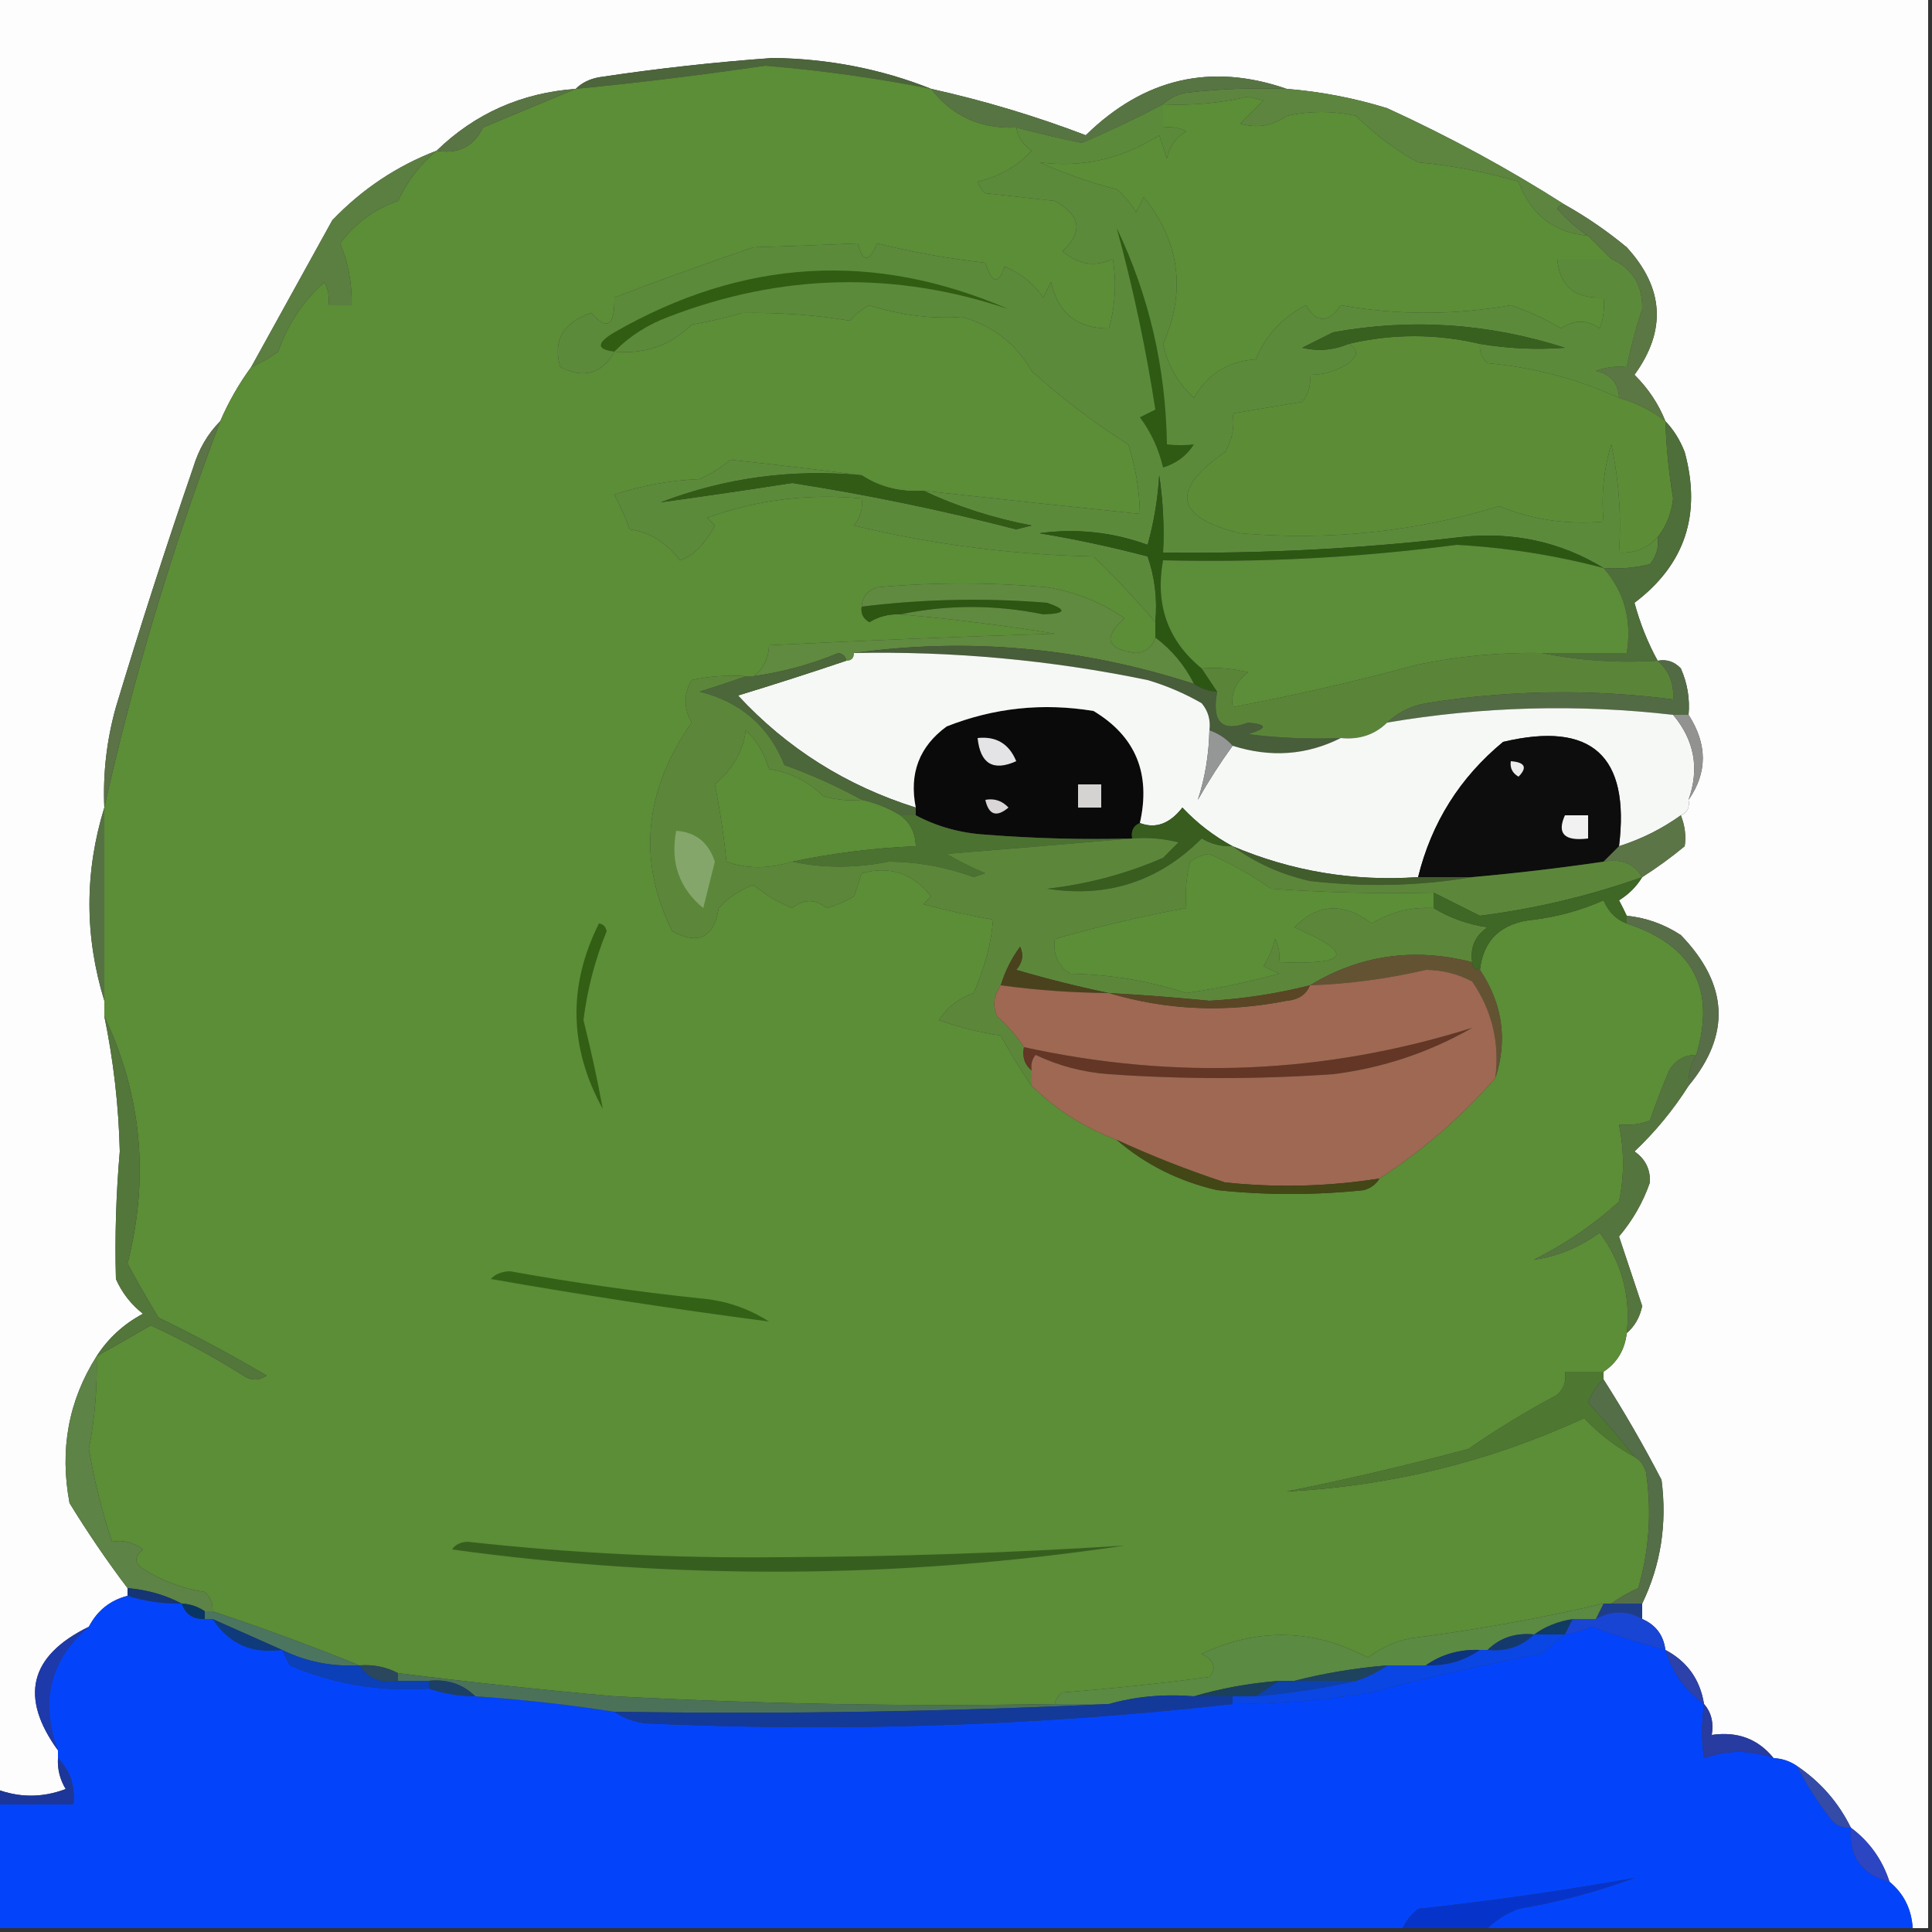 <svg xmlns="http://www.w3.org/2000/svg" xmlns:xlink="http://www.w3.org/1999/xlink" width="250" height="250" version="1.1" style="shape-rendering:geometricPrecision;text-rendering:geometricPrecision;image-rendering:optimizeQuality;fill-rule:evenodd;clip-rule:evenodd"><rect width="100%" height="100%" fill="#333333" stroke="none"/><g><path style="opacity:1" fill="#fdfdfd" d="M -0.5,-0.5 C 82.833,-0.5 166.167,-0.5 249.5,-0.5C 249.5,82.833 249.5,166.167 249.5,249.5C 248.833,249.5 248.167,249.5 247.5,249.5C 247.346,247.03 246.346,245.03 244.5,243.5C 243.567,240.63 241.9,238.296 239.5,236.5C 237.883,233.216 235.55,230.549 232.5,228.5C 231.609,227.89 230.609,227.557 229.5,227.5C 227.497,225.018 224.831,224.018 221.5,224.5C 221.768,222.901 221.434,221.568 220.5,220.5C 219.99,217.326 218.323,214.992 215.5,213.5C 215.262,211.596 214.262,210.262 212.5,209.5C 212.5,208.833 212.5,208.167 212.5,207.5C 214.904,202.514 215.738,197.181 215,191.5C 212.677,187.023 210.177,182.69 207.5,178.5C 207.5,178.167 207.5,177.833 207.5,177.5C 209.25,176.341 210.25,174.674 210.5,172.5C 211.525,171.626 212.192,170.459 212.5,169C 211.5,166 210.5,163 209.5,160C 211.279,157.896 212.612,155.562 213.5,153C 213.561,151.289 212.894,149.956 211.5,149C 214.189,146.452 216.523,143.618 218.5,140.5C 223.995,133.877 223.661,127.377 217.5,121C 215.35,119.589 213.016,118.755 210.5,118.5C 210.196,117.85 209.863,117.183 209.5,116.5C 210.77,115.712 211.77,114.712 212.5,113.5C 214.392,112.298 216.226,110.965 218,109.5C 218.195,108.181 218.028,106.847 217.5,105.5C 218.338,105.158 218.672,104.492 218.5,103.5C 220.954,99.98 220.954,96.313 218.5,92.5C 218.682,90.409 218.348,88.409 217.5,86.5C 216.675,85.614 215.675,85.281 214.5,85.5C 213.222,83.177 212.222,80.677 211.5,78C 218.03,73.072 220.196,66.572 218,58.5C 217.392,56.934 216.558,55.6 215.5,54.5C 214.611,52.264 213.278,50.264 211.5,48.5C 215.66,42.767 215.326,37.267 210.5,32C 207.978,29.91 205.312,28.076 202.5,26.5C 195.247,21.868 187.58,17.701 179.5,14C 175.246,12.686 170.913,11.853 166.5,11.5C 156.724,8.108 148.057,10.108 140.5,17.5C 134.003,15.02 127.337,13.02 120.5,11.5C 114.042,8.928 107.209,7.595 100,7.5C 92.468,8.041 84.968,8.874 77.5,10C 76.263,10.232 75.263,10.732 74.5,11.5C 67.47,12.018 61.47,14.685 56.5,19.5C 51.356,21.467 46.856,24.467 43,28.5C 39.476,34.888 35.976,41.221 32.5,47.5C 30.917,49.663 29.584,51.996 28.5,54.5C 26.883,56.121 25.716,58.121 25,60.5C 21.469,70.761 18.136,81.094 15,91.5C 13.805,95.751 13.305,100.085 13.5,104.5C 10.934,112.822 10.934,121.155 13.5,129.5C 13.5,130.167 13.5,130.833 13.5,131.5C 14.691,137.252 15.357,143.085 15.5,149C 15.018,154.511 14.852,160.011 15,165.5C 15.784,167.286 16.951,168.786 18.5,170C 16.004,171.331 14.004,173.164 12.5,175.5C 8.86,181.246 7.694,187.579 9,194.5C 11.356,198.34 13.856,202.006 16.5,205.5C 16.5,205.833 16.5,206.167 16.5,206.5C 14.251,207.08 12.585,208.413 11.5,210.5C 3.822,214.251 2.488,219.584 7.5,226.5C 7.5,226.833 7.5,227.167 7.5,227.5C 7.421,228.93 7.754,230.264 8.5,231.5C 5.502,232.643 2.502,232.643 -0.5,231.5C -0.5,154.167 -0.5,76.833 -0.5,-0.5 Z"/></g><g><path style="opacity:1" fill="#4c653b" d="M 120.5,11.5 C 113.415,10.101 106.249,9.101 99,8.5C 90.845,9.699 82.678,10.699 74.5,11.5C 75.263,10.732 76.263,10.232 77.5,10C 84.968,8.874 92.468,8.041 100,7.5C 107.209,7.595 114.042,8.928 120.5,11.5 Z"/></g><g><path style="opacity:1" fill="#5c8d37" d="M 120.5,11.5 C 123.208,15.017 126.874,16.683 131.5,16.5C 131.721,17.735 132.388,18.735 133.5,19.5C 131.597,21.562 129.263,22.896 126.5,23.5C 126.709,24.086 127.043,24.586 127.5,25C 130.5,25.333 133.5,25.667 136.5,26C 139.858,27.835 140.191,30.002 137.5,32.5C 139.554,34.256 141.721,34.59 144,33.5C 144.495,36.531 144.329,39.531 143.5,42.5C 139.403,42.531 136.903,40.531 136,36.5C 135.667,37.167 135.333,37.833 135,38.5C 133.738,36.697 132.071,35.364 130,34.5C 129.195,36.901 128.362,36.734 127.5,34C 122.81,33.485 118.143,32.651 113.5,31.5C 112.459,33.991 111.626,33.991 111,31.5C 106.601,31.693 102.101,31.859 97.5,32C 91.329,34.109 85.329,36.276 79.5,38.5C 79.574,42.161 78.574,42.828 76.5,40.5C 72.841,41.765 71.507,44.098 72.5,47.5C 75.569,49.03 77.902,48.363 79.5,45.5C 83.455,45.852 86.788,44.685 89.5,42C 91.698,41.627 93.865,41.127 96,40.5C 100.81,40.413 105.476,40.747 110,41.5C 110.689,40.643 111.522,39.977 112.5,39.5C 116.573,40.797 120.573,41.297 124.5,41C 128.498,42.153 131.498,44.486 133.5,48C 137.387,51.521 141.554,54.687 146,57.5C 146.953,60.432 147.453,63.432 147.5,66.5C 138.208,65.538 128.874,64.538 119.5,63.5C 116.505,63.706 113.838,63.039 111.5,61.5C 105.964,60.793 100.298,60.126 94.5,59.5C 93.3,60.531 91.966,61.364 90.5,62C 86.713,62.16 83.046,62.826 79.5,64C 80.26,65.441 80.926,66.941 81.5,68.5C 84.003,68.812 86.169,70.145 88,72.5C 89.714,71.923 91.214,70.423 92.5,68C 92.167,67.667 91.833,67.333 91.5,67C 97.877,64.678 104.544,63.845 111.5,64.5C 111.67,65.822 111.337,66.989 110.5,68C 120.667,70.451 131,71.784 141.5,72C 144.295,74.686 146.961,77.52 149.5,80.5C 149.5,81.167 149.5,81.833 149.5,82.5C 149.209,83.649 148.376,84.316 147,84.5C 143.178,84.031 142.678,82.531 145.5,80C 142.491,77.927 139.158,76.593 135.5,76C 128.167,75.333 120.833,75.333 113.5,76C 112.244,76.417 111.577,77.25 111.5,78.5C 111.369,79.376 111.702,80.043 112.5,80.5C 113.736,79.754 115.07,79.421 116.5,79.5C 123.093,80.077 129.76,80.91 136.5,82C 124.157,82.381 111.824,82.881 99.5,83.5C 99.473,85.199 98.806,86.533 97.5,87.5C 97.167,87.5 96.833,87.5 96.5,87.5C 94.143,87.337 91.81,87.503 89.5,88C 88.452,89.756 88.452,91.59 89.5,93.5C 83.318,102.422 82.485,111.422 87,120.5C 90.387,122.318 92.387,121.318 93,117.5C 94.242,116.128 95.742,115.128 97.5,114.5C 99.001,115.752 100.668,116.752 102.5,117.5C 103.967,116.305 105.467,116.305 107,117.5C 108.225,117.138 109.391,116.638 110.5,116C 110.833,115 111.167,114 111.5,113C 115.154,111.999 118.154,112.999 120.5,116C 120.167,116.333 119.833,116.667 119.5,117C 122.471,117.794 125.471,118.461 128.5,119C 128.277,122.05 127.443,125.217 126,128.5C 124.095,129.158 122.595,130.325 121.5,132C 124.101,132.92 126.768,133.587 129.5,134C 130.76,136.301 132.093,138.468 133.5,140.5C 136.614,143.565 140.28,145.899 144.5,147.5C 148.224,150.695 152.557,152.862 157.5,154C 163.833,154.667 170.167,154.667 176.5,154C 177.416,153.722 178.082,153.222 178.5,152.5C 184.101,148.865 189.101,144.532 193.5,139.5C 195.097,134.552 194.431,129.886 191.5,125.5C 191.954,121.564 194.288,119.397 198.5,119C 201.627,118.608 204.627,117.775 207.5,116.5C 208.141,117.993 209.141,118.993 210.5,119.5C 219.064,122.297 222.064,127.963 219.5,136.5C 217.983,136.511 216.816,137.177 216,138.5C 215.088,140.659 214.255,142.825 213.5,145C 212.207,145.49 210.873,145.657 209.5,145.5C 210.192,148.897 210.192,152.23 209.5,155.5C 206.217,158.482 202.551,160.982 198.5,163C 201.521,162.582 204.355,161.415 207,159.5C 209.862,163.343 211.029,167.676 210.5,172.5C 210.25,174.674 209.25,176.341 207.5,177.5C 205.833,177.5 204.167,177.5 202.5,177.5C 202.719,178.675 202.386,179.675 201.5,180.5C 197.56,182.596 193.726,184.93 190,187.5C 182.22,189.589 174.387,191.422 166.5,193C 179.945,192.296 192.778,189.129 205,183.5C 206.895,185.53 209.062,187.196 211.5,188.5C 212.222,188.918 212.722,189.584 213,190.5C 213.751,195.572 213.418,200.572 212,205.5C 210.698,206.085 209.531,206.751 208.5,207.5C 208.167,207.5 207.833,207.5 207.5,207.5C 199.258,209.427 190.925,210.927 182.5,212C 180.485,212.424 178.651,213.258 177,214.5C 169.975,210.765 162.809,210.598 155.5,214C 157.125,214.853 157.458,215.853 156.5,217C 150.186,217.847 143.853,218.513 137.5,219C 136.944,219.383 136.611,219.883 136.5,220.5C 117.488,220.833 98.488,220.5 79.5,219.5C 70.035,218.663 60.702,217.663 51.5,216.5C 49.958,215.699 48.291,215.366 46.5,215.5C 40.334,212.997 34,210.664 27.5,208.5C 27.586,207.504 27.252,206.671 26.5,206C 23.624,205.562 20.957,204.562 18.5,203C 17.36,202.259 17.36,201.425 18.5,200.5C 17.311,199.571 15.978,199.238 14.5,199.5C 13.194,195.609 12.194,191.609 11.5,187.5C 12.274,183.535 12.607,179.535 12.5,175.5C 14.799,174.222 17.132,172.889 19.5,171.5C 23.66,173.412 27.66,175.579 31.5,178C 32.5,178.667 33.5,178.667 34.5,178C 29.979,175.332 25.312,172.832 20.5,170.5C 19.08,168.156 17.747,165.822 16.5,163.5C 19.344,152.426 18.344,141.759 13.5,131.5C 13.5,130.833 13.5,130.167 13.5,129.5C 13.5,121.167 13.5,112.833 13.5,104.5C 17.277,87.573 22.277,70.907 28.5,54.5C 29.584,51.996 30.917,49.663 32.5,47.5C 33.721,46.972 34.887,46.305 36,45.5C 37.219,41.954 39.219,38.954 42,36.5C 42.483,37.448 42.65,38.448 42.5,39.5C 43.5,39.5 44.5,39.5 45.5,39.5C 45.546,36.568 45.046,33.902 44,31.5C 45.961,28.865 48.461,27.031 51.5,26C 52.741,23.377 54.408,21.211 56.5,19.5C 59.278,19.978 61.278,18.978 62.5,16.5C 66.599,14.775 70.599,13.108 74.5,11.5C 82.678,10.699 90.845,9.699 99,8.5C 106.249,9.101 113.415,10.101 120.5,11.5 Z"/></g><g><path style="opacity:1" fill="#5b8e36" d="M 205.5,30.5 C 206.5,31.5 207.5,32.5 208.5,33.5C 206.167,33.5 203.833,33.5 201.5,33.5C 201.808,37.009 203.808,38.676 207.5,38.5C 207.657,39.873 207.49,41.207 207,42.5C 205.396,41.351 203.73,41.351 202,42.5C 199.942,41.279 197.776,40.279 195.5,39.5C 188.159,40.795 180.826,40.795 173.5,39.5C 171.878,41.854 170.378,41.854 169,39.5C 165.971,41.029 163.805,43.362 162.5,46.5C 158.907,46.742 156.241,48.409 154.5,51.5C 152.422,49.61 151.089,47.276 150.5,44.5C 153.506,37.689 152.673,31.356 148,25.5C 147.667,26.167 147.333,26.833 147,27.5C 146.355,26.354 145.522,25.354 144.5,24.5C 141.065,23.633 137.732,22.466 134.5,21C 139.98,21.741 145.146,20.574 150,17.5C 150.333,18.5 150.667,19.5 151,20.5C 151.318,18.939 152.151,17.772 153.5,17C 152.552,16.517 151.552,16.351 150.5,16.5C 150.5,15.5 150.5,14.5 150.5,13.5C 154.215,13.68 157.882,13.346 161.5,12.5C 162.167,12.667 162.833,12.833 163.5,13C 162.5,14 161.5,15 160.5,16C 162.635,16.635 164.635,16.301 166.5,15C 169.5,14.333 172.5,14.333 175.5,15C 177.884,17.385 180.55,19.385 183.5,21C 187.925,21.417 192.258,22.251 196.5,23.5C 198.114,27.798 201.114,30.131 205.5,30.5 Z"/></g><g><path style="opacity:1" fill="#597544" d="M 74.5,11.5 C 70.599,13.108 66.599,14.775 62.5,16.5C 61.278,18.978 59.278,19.978 56.5,19.5C 61.47,14.685 67.47,12.018 74.5,11.5 Z"/></g><g><path style="opacity:1" fill="#5d8540" d="M 166.5,11.5 C 170.913,11.853 175.246,12.686 179.5,14C 187.58,17.701 195.247,21.868 202.5,26.5C 202.062,26.435 201.728,26.601 201.5,27C 202.731,28.405 204.064,29.571 205.5,30.5C 201.114,30.131 198.114,27.798 196.5,23.5C 192.258,22.251 187.925,21.417 183.5,21C 180.55,19.385 177.884,17.385 175.5,15C 172.5,14.333 169.5,14.333 166.5,15C 164.635,16.301 162.635,16.635 160.5,16C 161.5,15 162.5,14 163.5,13C 162.833,12.833 162.167,12.667 161.5,12.5C 157.882,13.346 154.215,13.68 150.5,13.5C 151.263,12.732 152.263,12.232 153.5,12C 157.821,11.501 162.154,11.334 166.5,11.5 Z"/></g><g><path style="opacity:1" fill="#577542" d="M 166.5,11.5 C 162.154,11.334 157.821,11.501 153.5,12C 152.263,12.232 151.263,12.732 150.5,13.5C 147.075,15.296 143.575,16.962 140,18.5C 137.13,17.907 134.297,17.241 131.5,16.5C 126.874,16.683 123.208,15.017 120.5,11.5C 127.337,13.02 134.003,15.02 140.5,17.5C 148.057,10.108 156.724,8.108 166.5,11.5 Z"/></g><g><path style="opacity:1" fill="#5b7f41" d="M 56.5,19.5 C 54.408,21.211 52.741,23.377 51.5,26C 48.461,27.031 45.961,28.865 44,31.5C 45.046,33.902 45.546,36.568 45.5,39.5C 44.5,39.5 43.5,39.5 42.5,39.5C 42.65,38.448 42.483,37.448 42,36.5C 39.219,38.954 37.219,41.954 36,45.5C 34.887,46.305 33.721,46.972 32.5,47.5C 35.976,41.221 39.476,34.888 43,28.5C 46.856,24.467 51.356,21.467 56.5,19.5 Z"/></g><g><path style="opacity:1" fill="#5b7744" d="M 202.5,26.5 C 205.312,28.076 207.978,29.91 210.5,32C 215.326,37.267 215.66,42.767 211.5,48.5C 213.278,50.264 214.611,52.264 215.5,54.5C 213.711,53.123 211.711,52.123 209.5,51.5C 209.426,49.589 208.426,48.422 206.5,48C 207.793,47.51 209.127,47.343 210.5,47.5C 210.998,44.99 211.664,42.49 212.5,40C 212.566,36.913 211.232,34.746 208.5,33.5C 207.5,32.5 206.5,31.5 205.5,30.5C 204.064,29.571 202.731,28.405 201.5,27C 201.728,26.601 202.062,26.435 202.5,26.5 Z"/></g><g><path style="opacity:1" fill="#5c8d36" d="M 174.5,44.5 C 180.167,43.167 185.833,43.167 191.5,44.5C 191.414,45.496 191.748,46.329 192.5,47C 198.488,47.538 204.155,49.038 209.5,51.5C 211.711,52.123 213.711,53.123 215.5,54.5C 215.614,57.85 215.947,61.183 216.5,64.5C 216.276,66.455 215.609,68.121 214.5,69.5C 213.18,70.942 211.514,71.609 209.5,71.5C 209.827,66.786 209.493,62.12 208.5,57.5C 207.513,60.768 207.18,64.102 207.5,67.5C 202.762,67.913 198.262,67.246 194,65.5C 183.069,68.823 171.902,69.99 160.5,69C 152.064,66.964 151.397,63.464 158.5,58.5C 159.452,56.955 159.785,55.288 159.5,53.5C 162.487,53.002 165.487,52.502 168.5,52C 169.337,50.989 169.67,49.822 169.5,48.5C 171.308,48.509 172.975,48.009 174.5,47C 175.774,46.023 175.774,45.189 174.5,44.5 Z"/></g><g><path style="opacity:1" fill="#5c8a3b" d="M 150.5,13.5 C 150.5,14.5 150.5,15.5 150.5,16.5C 151.552,16.351 152.552,16.517 153.5,17C 152.151,17.772 151.318,18.939 151,20.5C 150.667,19.5 150.333,18.5 150,17.5C 145.146,20.574 139.98,21.741 134.5,21C 137.732,22.466 141.065,23.633 144.5,24.5C 145.522,25.354 146.355,26.354 147,27.5C 147.333,26.833 147.667,26.167 148,25.5C 152.673,31.356 153.506,37.689 150.5,44.5C 151.089,47.276 152.422,49.61 154.5,51.5C 156.241,48.409 158.907,46.742 162.5,46.5C 163.805,43.362 165.971,41.029 169,39.5C 170.378,41.854 171.878,41.854 173.5,39.5C 180.826,40.795 188.159,40.795 195.5,39.5C 197.776,40.279 199.942,41.279 202,42.5C 203.73,41.351 205.396,41.351 207,42.5C 207.49,41.207 207.657,39.873 207.5,38.5C 203.808,38.676 201.808,37.009 201.5,33.5C 203.833,33.5 206.167,33.5 208.5,33.5C 211.232,34.746 212.566,36.913 212.5,40C 211.664,42.49 210.998,44.99 210.5,47.5C 209.127,47.343 207.793,47.51 206.5,48C 208.426,48.422 209.426,49.589 209.5,51.5C 204.155,49.038 198.488,47.538 192.5,47C 191.748,46.329 191.414,45.496 191.5,44.5C 195.163,45.112 198.83,45.279 202.5,45C 192.623,41.827 182.623,41.16 172.5,43C 171.167,43.667 169.833,44.333 168.5,45C 170.545,45.49 172.545,45.324 174.5,44.5C 175.774,45.189 175.774,46.023 174.5,47C 172.975,48.009 171.308,48.509 169.5,48.5C 169.67,49.822 169.337,50.989 168.5,52C 165.487,52.502 162.487,53.002 159.5,53.5C 159.785,55.288 159.452,56.955 158.5,58.5C 151.397,63.464 152.064,66.964 160.5,69C 171.902,69.99 183.069,68.823 194,65.5C 198.262,67.246 202.762,67.913 207.5,67.5C 207.18,64.102 207.513,60.768 208.5,57.5C 209.493,62.12 209.827,66.786 209.5,71.5C 211.514,71.609 213.18,70.942 214.5,69.5C 214.67,70.822 214.337,71.989 213.5,73C 211.527,73.496 209.527,73.662 207.5,73.5C 201.914,70.095 195.747,68.761 189,69.5C 176.218,70.998 163.385,71.664 150.5,71.5C 150.665,68.15 150.498,64.817 150,61.5C 149.821,64.553 149.321,67.553 148.5,70.5C 143.951,68.848 139.285,68.348 134.5,69C 139.22,69.786 143.886,70.786 148.5,72C 149.444,74.719 149.777,77.552 149.5,80.5C 146.961,77.52 144.295,74.686 141.5,72C 131,71.784 120.667,70.451 110.5,68C 111.337,66.989 111.67,65.822 111.5,64.5C 104.544,63.845 97.877,64.678 91.5,67C 91.833,67.333 92.167,67.667 92.5,68C 91.214,70.423 89.714,71.923 88,72.5C 86.169,70.145 84.003,68.812 81.5,68.5C 80.926,66.941 80.26,65.441 79.5,64C 83.046,62.826 86.713,62.16 90.5,62C 91.966,61.364 93.3,60.531 94.5,59.5C 100.298,60.126 105.964,60.793 111.5,61.5C 102.509,60.644 93.842,61.81 85.5,65C 91.103,64.223 96.77,63.39 102.5,62.5C 112.261,64.023 121.928,66.023 131.5,68.5C 132.167,68.333 132.833,68.167 133.5,68C 128.541,67.054 123.875,65.554 119.5,63.5C 128.874,64.538 138.208,65.538 147.5,66.5C 147.453,63.432 146.953,60.432 146,57.5C 141.554,54.687 137.387,51.521 133.5,48C 131.498,44.486 128.498,42.153 124.5,41C 120.573,41.297 116.573,40.797 112.5,39.5C 111.522,39.977 110.689,40.643 110,41.5C 105.476,40.747 100.81,40.413 96,40.5C 93.865,41.127 91.698,41.627 89.5,42C 86.788,44.685 83.455,45.852 79.5,45.5C 77.902,48.363 75.569,49.03 72.5,47.5C 71.507,44.098 72.841,41.765 76.5,40.5C 78.574,42.828 79.574,42.161 79.5,38.5C 85.329,36.276 91.329,34.109 97.5,32C 102.101,31.859 106.601,31.693 111,31.5C 111.626,33.991 112.459,33.991 113.5,31.5C 118.143,32.651 122.81,33.485 127.5,34C 128.362,36.734 129.195,36.901 130,34.5C 132.071,35.364 133.738,36.697 135,38.5C 135.333,37.833 135.667,37.167 136,36.5C 136.903,40.531 139.403,42.531 143.5,42.5C 144.329,39.531 144.495,36.531 144,33.5C 141.721,34.59 139.554,34.256 137.5,32.5C 140.191,30.002 139.858,27.835 136.5,26C 133.5,25.667 130.5,25.333 127.5,25C 127.043,24.586 126.709,24.086 126.5,23.5C 129.263,22.896 131.597,21.562 133.5,19.5C 132.388,18.735 131.721,17.735 131.5,16.5C 134.297,17.241 137.13,17.907 140,18.5C 143.575,16.962 147.075,15.296 150.5,13.5 Z"/></g><g><path style="opacity:1" fill="#38611f" d="M 191.5,44.5 C 185.833,43.167 180.167,43.167 174.5,44.5C 172.545,45.324 170.545,45.49 168.5,45C 169.833,44.333 171.167,43.667 172.5,43C 182.623,41.16 192.623,41.827 202.5,45C 198.83,45.279 195.163,45.112 191.5,44.5 Z"/></g><g><path style="opacity:1" fill="#315d13" d="M 79.5,45.5 C 77.158,45.225 77.158,44.392 79.5,43C 96.133,33.454 113.133,32.454 130.5,40C 115.795,35.043 101.129,35.377 86.5,41C 83.761,42.026 81.428,43.526 79.5,45.5 Z"/></g><g><path style="opacity:1" fill="#2e5a14" d="M 144.5,29.5 C 148.686,38.23 150.852,47.564 151,57.5C 152.264,57.64 153.431,57.64 154.5,57.5C 153.564,58.974 152.23,59.974 150.5,60.5C 149.928,58.083 148.928,55.916 147.5,54C 148.167,53.667 148.833,53.333 149.5,53C 148.286,45.097 146.619,37.264 144.5,29.5 Z"/></g><g><path style="opacity:1" fill="#4e6e3a" d="M 215.5,54.5 C 216.558,55.6 217.392,56.934 218,58.5C 220.196,66.572 218.03,73.072 211.5,78C 212.222,80.677 213.222,83.177 214.5,85.5C 209.305,85.82 204.305,85.487 199.5,84.5C 203.167,84.5 206.833,84.5 210.5,84.5C 211.193,80.247 210.193,76.581 207.5,73.5C 209.527,73.662 211.527,73.496 213.5,73C 214.337,71.989 214.67,70.822 214.5,69.5C 215.609,68.121 216.276,66.455 216.5,64.5C 215.947,61.183 215.614,57.85 215.5,54.5 Z"/></g><g><path style="opacity:1" fill="#325c16" d="M 111.5,61.5 C 113.838,63.039 116.505,63.706 119.5,63.5C 123.875,65.554 128.541,67.054 133.5,68C 132.833,68.167 132.167,68.333 131.5,68.5C 121.928,66.023 112.261,64.023 102.5,62.5C 96.77,63.39 91.103,64.223 85.5,65C 93.842,61.81 102.509,60.644 111.5,61.5 Z"/></g><g><path style="opacity:1" fill="#2b5713" d="M 207.5,73.5 C 201.285,71.858 194.952,70.858 188.5,70.5C 175.893,72.151 163.226,72.818 150.5,72.5C 149.448,78.257 151.115,82.924 155.5,86.5C 156.167,87.5 156.833,88.5 157.5,89.5C 156.391,89.443 155.391,89.11 154.5,88.5C 153.299,86.091 151.633,84.091 149.5,82.5C 149.5,81.833 149.5,81.167 149.5,80.5C 149.777,77.552 149.444,74.719 148.5,72C 143.886,70.786 139.22,69.786 134.5,69C 139.285,68.348 143.951,68.848 148.5,70.5C 149.321,67.553 149.821,64.553 150,61.5C 150.498,64.817 150.665,68.15 150.5,71.5C 163.385,71.664 176.218,70.998 189,69.5C 195.747,68.761 201.914,70.095 207.5,73.5 Z"/></g><g><path style="opacity:1" fill="#5c8d38" d="M 207.5,73.5 C 210.193,76.581 211.193,80.247 210.5,84.5C 206.833,84.5 203.167,84.5 199.5,84.5C 194.113,84.405 188.78,84.905 183.5,86C 175.482,88.162 167.482,89.995 159.5,91.5C 159.297,89.61 159.963,88.11 161.5,87C 159.527,86.504 157.527,86.338 155.5,86.5C 151.115,82.924 149.448,78.257 150.5,72.5C 163.226,72.818 175.893,72.151 188.5,70.5C 194.952,70.858 201.285,71.858 207.5,73.5 Z"/></g><g><path style="opacity:1" fill="#5b7346" d="M 28.5,54.5 C 22.277,70.907 17.277,87.573 13.5,104.5C 13.305,100.085 13.805,95.751 15,91.5C 18.136,81.094 21.469,70.761 25,60.5C 25.716,58.121 26.883,56.121 28.5,54.5 Z"/></g><g><path style="opacity:1" fill="#2c5611" d="M 116.5,79.5 C 115.07,79.421 113.736,79.754 112.5,80.5C 111.702,80.043 111.369,79.376 111.5,78.5C 119.477,77.51 127.477,77.344 135.5,78C 138.121,78.906 137.954,79.406 135,79.5C 128.779,78.226 122.613,78.226 116.5,79.5 Z"/></g><g><path style="opacity:1" fill="#608a3f" d="M 149.5,82.5 C 151.633,84.091 153.299,86.091 154.5,88.5C 140.002,83.789 125.336,82.456 110.5,84.5C 110.5,85.167 110.167,85.5 109.5,85.5C 109.44,84.957 109.107,84.624 108.5,84.5C 104.952,85.97 101.285,86.97 97.5,87.5C 98.806,86.533 99.473,85.199 99.5,83.5C 111.824,82.881 124.157,82.381 136.5,82C 129.76,80.91 123.093,80.077 116.5,79.5C 122.613,78.226 128.779,78.226 135,79.5C 137.954,79.406 138.121,78.906 135.5,78C 127.477,77.344 119.477,77.51 111.5,78.5C 111.577,77.25 112.244,76.417 113.5,76C 120.833,75.333 128.167,75.333 135.5,76C 139.158,76.593 142.491,77.927 145.5,80C 142.678,82.531 143.178,84.031 147,84.5C 148.376,84.316 149.209,83.649 149.5,82.5 Z"/></g><g><path style="opacity:1" fill="#485d3a" d="M 110.5,84.5 C 125.336,82.456 140.002,83.789 154.5,88.5C 155.391,89.11 156.391,89.443 157.5,89.5C 156.777,93.451 158.11,94.785 161.5,93.5C 164.063,93.737 164.063,94.237 161.5,95C 165.486,95.499 169.486,95.665 173.5,95.5C 169.084,97.728 164.417,98.061 159.5,96.5C 158.71,95.599 157.71,94.932 156.5,94.5C 156.67,93.178 156.337,92.011 155.5,91C 153.283,89.725 150.949,88.725 148.5,88C 135.963,85.41 123.297,84.244 110.5,84.5 Z"/></g><g><path style="opacity:1" fill="#0a0a0a" d="M 147.5,106.5 C 146.662,106.842 146.328,107.508 146.5,108.5C 140.158,108.666 133.825,108.5 127.5,108C 124.278,107.801 121.278,106.968 118.5,105.5C 118.5,105.167 118.5,104.833 118.5,104.5C 117.618,100.091 118.952,96.591 122.5,94C 128.612,91.586 134.946,90.919 141.5,92C 146.947,95.269 148.947,100.102 147.5,106.5 Z"/></g><g><path style="opacity:1" fill="#5a8539" d="M 199.5,84.5 C 204.305,85.487 209.305,85.82 214.5,85.5C 215.968,86.779 216.635,88.446 216.5,90.5C 205.826,89.121 195.159,89.288 184.5,91C 182.509,91.374 180.842,92.207 179.5,93.5C 177.898,95.074 175.898,95.741 173.5,95.5C 169.486,95.665 165.486,95.499 161.5,95C 164.063,94.237 164.063,93.737 161.5,93.5C 158.11,94.785 156.777,93.451 157.5,89.5C 156.833,88.5 156.167,87.5 155.5,86.5C 157.527,86.338 159.527,86.504 161.5,87C 159.963,88.11 159.297,89.61 159.5,91.5C 167.482,89.995 175.482,88.162 183.5,86C 188.78,84.905 194.113,84.405 199.5,84.5 Z"/></g><g><path style="opacity:1" fill="#536b44" d="M 214.5,85.5 C 215.675,85.281 216.675,85.614 217.5,86.5C 218.348,88.409 218.682,90.409 218.5,92.5C 217.833,92.5 217.167,92.5 216.5,92.5C 204.141,91.084 191.808,91.417 179.5,93.5C 180.842,92.207 182.509,91.374 184.5,91C 195.159,89.288 205.826,89.121 216.5,90.5C 216.635,88.446 215.968,86.779 214.5,85.5 Z"/></g><g><path style="opacity:1" fill="#f6f8f6" d="M 110.5,84.5 C 123.297,84.244 135.963,85.41 148.5,88C 150.949,88.725 153.283,89.725 155.5,91C 156.337,92.011 156.67,93.178 156.5,94.5C 156.427,97.682 155.927,100.682 155,103.5C 156.419,101.007 157.919,98.674 159.5,96.5C 164.417,98.061 169.084,97.728 173.5,95.5C 175.898,95.741 177.898,95.074 179.5,93.5C 191.808,91.417 204.141,91.084 216.5,92.5C 219.263,95.788 219.93,99.455 218.5,103.5C 218.672,104.492 218.338,105.158 217.5,105.5C 215.079,107.238 212.412,108.571 209.5,109.5C 210.946,97.778 205.946,93.278 194.5,96C 188.904,100.619 185.238,106.453 183.5,113.5C 175.152,114.077 167.152,112.744 159.5,109.5C 157.093,108.206 154.926,106.539 153,104.5C 151.363,106.606 149.53,107.272 147.5,106.5C 148.947,100.102 146.947,95.269 141.5,92C 134.946,90.919 128.612,91.586 122.5,94C 118.952,96.591 117.618,100.091 118.5,104.5C 109.5,101.673 101.833,96.839 95.5,90C 100.225,88.559 104.892,87.059 109.5,85.5C 110.167,85.5 110.5,85.167 110.5,84.5 Z"/></g><g><path style="opacity:1" fill="#e4e3e5" d="M 126.5,95.5 C 128.912,95.244 130.579,96.244 131.5,98.5C 128.516,99.838 126.849,98.838 126.5,95.5 Z"/></g><g><path style="opacity:1" fill="#0c0d0c" d="M 209.5,109.5 C 208.833,110.167 208.167,110.833 207.5,111.5C 201.855,112.328 196.188,112.994 190.5,113.5C 188.167,113.5 185.833,113.5 183.5,113.5C 185.238,106.453 188.904,100.619 194.5,96C 205.946,93.278 210.946,97.778 209.5,109.5 Z"/></g><g><path style="opacity:1" fill="#929291" d="M 216.5,92.5 C 217.167,92.5 217.833,92.5 218.5,92.5C 220.954,96.313 220.954,99.98 218.5,103.5C 219.93,99.455 219.263,95.788 216.5,92.5 Z"/></g><g><path style="opacity:1" fill="#4c673a" d="M 109.5,85.5 C 104.892,87.059 100.225,88.559 95.5,90C 101.833,96.839 109.5,101.673 118.5,104.5C 118.5,104.833 118.5,105.167 118.5,105.5C 117.833,105.5 117.167,105.5 116.5,105.5C 114.95,104.559 113.284,103.893 111.5,103.5C 108.335,101.753 105.001,100.253 101.5,99C 99.484,93.982 95.817,90.816 90.5,89.5C 92.631,88.831 94.631,88.165 96.5,87.5C 96.833,87.5 97.167,87.5 97.5,87.5C 101.285,86.97 104.952,85.97 108.5,84.5C 109.107,84.624 109.44,84.957 109.5,85.5 Z"/></g><g><path style="opacity:1" fill="#ebebeb" d="M 195.5,98.5 C 197.337,98.639 197.67,99.306 196.5,100.5C 195.702,100.043 195.369,99.376 195.5,98.5 Z"/></g><g><path style="opacity:1" fill="#959696" d="M 156.5,94.5 C 157.71,94.932 158.71,95.599 159.5,96.5C 157.919,98.674 156.419,101.007 155,103.5C 155.927,100.682 156.427,97.682 156.5,94.5 Z"/></g><g><path style="opacity:1" fill="#5c8d37" d="M 111.5,103.5 C 113.284,103.893 114.95,104.559 116.5,105.5C 117.806,106.467 118.473,107.801 118.5,109.5C 113.106,109.733 107.773,110.399 102.5,111.5C 99.447,112.454 96.614,112.454 94,111.5C 93.663,108.139 93.163,104.806 92.5,101.5C 94.847,99.468 96.18,97.134 96.5,94.5C 97.935,95.824 98.935,97.49 99.5,99.5C 102.243,99.928 104.576,101.095 106.5,103C 108.134,103.494 109.801,103.66 111.5,103.5 Z"/></g><g><path style="opacity:1" fill="#d5d3d2" d="M 139.5,101.5 C 140.5,101.5 141.5,101.5 142.5,101.5C 142.5,102.5 142.5,103.5 142.5,104.5C 141.5,104.5 140.5,104.5 139.5,104.5C 139.5,103.5 139.5,102.5 139.5,101.5 Z"/></g><g><path style="opacity:1" fill="#dad6d8" d="M 127.5,103.5 C 128.675,103.281 129.675,103.614 130.5,104.5C 128.948,105.798 127.948,105.465 127.5,103.5 Z"/></g><g><path style="opacity:1" fill="#f1f1f1" d="M 202.5,105.5 C 203.5,105.5 204.5,105.5 205.5,105.5C 205.5,106.5 205.5,107.5 205.5,108.5C 202.433,108.879 201.433,107.879 202.5,105.5 Z"/></g><g><path style="opacity:1" fill="#4c7231" d="M 116.5,105.5 C 117.167,105.5 117.833,105.5 118.5,105.5C 121.278,106.968 124.278,107.801 127.5,108C 133.825,108.5 140.158,108.666 146.5,108.5C 138.657,109.167 130.657,109.833 122.5,110.5C 124.113,111.427 125.779,112.261 127.5,113C 127,113.167 126.5,113.333 126,113.5C 122.45,112.196 118.783,111.529 115,111.5C 110.656,112.36 106.489,112.36 102.5,111.5C 107.773,110.399 113.106,109.733 118.5,109.5C 118.473,107.801 117.806,106.467 116.5,105.5 Z"/></g><g><path style="opacity:1" fill="#5c7547" d="M 217.5,105.5 C 218.028,106.847 218.195,108.181 218,109.5C 216.226,110.965 214.392,112.298 212.5,113.5C 211.448,111.744 209.781,111.077 207.5,111.5C 208.167,110.833 208.833,110.167 209.5,109.5C 212.412,108.571 215.079,107.238 217.5,105.5 Z"/></g><g><path style="opacity:1" fill="#385d1f" d="M 159.5,109.5 C 158.07,109.579 156.736,109.246 155.5,108.5C 149.959,114.053 143.292,116.22 135.5,115C 140.727,114.409 145.727,113.076 150.5,111C 151.167,110.333 151.833,109.667 152.5,109C 150.527,108.505 148.527,108.338 146.5,108.5C 146.328,107.508 146.662,106.842 147.5,106.5C 149.53,107.272 151.363,106.606 153,104.5C 154.926,106.539 157.093,108.206 159.5,109.5 Z"/></g><g><path style="opacity:1" fill="#405d2b" d="M 159.5,109.5 C 167.152,112.744 175.152,114.077 183.5,113.5C 185.833,113.5 188.167,113.5 190.5,113.5C 183.679,114.655 176.679,114.821 169.5,114C 165.771,113.156 162.437,111.656 159.5,109.5 Z"/></g><g><path style="opacity:1" fill="#567245" d="M 13.5,104.5 C 13.5,112.833 13.5,121.167 13.5,129.5C 10.934,121.155 10.934,112.822 13.5,104.5 Z"/></g><g><path style="opacity:1" fill="#5c873a" d="M 96.5,87.5 C 94.631,88.165 92.631,88.831 90.5,89.5C 95.817,90.816 99.484,93.982 101.5,99C 105.001,100.253 108.335,101.753 111.5,103.5C 109.801,103.66 108.134,103.494 106.5,103C 104.576,101.095 102.243,99.928 99.5,99.5C 98.935,97.49 97.935,95.824 96.5,94.5C 96.18,97.134 94.847,99.468 92.5,101.5C 93.163,104.806 93.663,108.139 94,111.5C 96.614,112.454 99.447,112.454 102.5,111.5C 106.489,112.36 110.656,112.36 115,111.5C 118.783,111.529 122.45,112.196 126,113.5C 126.5,113.333 127,113.167 127.5,113C 125.779,112.261 124.113,111.427 122.5,110.5C 130.657,109.833 138.657,109.167 146.5,108.5C 148.527,108.338 150.527,108.505 152.5,109C 151.833,109.667 151.167,110.333 150.5,111C 145.727,113.076 140.727,114.409 135.5,115C 143.292,116.22 149.959,114.053 155.5,108.5C 156.736,109.246 158.07,109.579 159.5,109.5C 162.437,111.656 165.771,113.156 169.5,114C 176.679,114.821 183.679,114.655 190.5,113.5C 196.188,112.994 201.855,112.328 207.5,111.5C 209.781,111.077 211.448,111.744 212.5,113.5C 205.717,115.911 198.717,117.578 191.5,118.5C 189.506,117.511 187.506,116.511 185.5,115.5C 178.492,115.666 171.492,115.5 164.5,115C 161.958,113.23 159.291,111.73 156.5,110.5C 155.558,110.608 154.725,110.941 154,111.5C 153.505,113.473 153.338,115.473 153.5,117.5C 147.742,118.552 142.076,119.885 136.5,121.5C 136.227,123.451 136.893,124.951 138.5,126C 143.65,126.088 148.65,126.921 153.5,128.5C 157.564,127.92 161.564,127.087 165.5,126C 164.833,125.667 164.167,125.333 163.5,125C 164.191,123.933 164.691,122.766 165,121.5C 165.483,122.448 165.649,123.448 165.5,124.5C 174.692,124.88 175.359,123.38 167.5,120C 170.537,116.902 173.871,116.736 177.5,119.5C 179.972,118.008 182.639,117.342 185.5,117.5C 187.606,118.783 189.94,119.616 192.5,120C 190.893,121.049 190.227,122.549 190.5,124.5C 182.969,122.573 175.969,123.573 169.5,127.5C 165.246,128.582 160.913,129.249 156.5,129.5C 152.169,129.071 147.835,128.738 143.5,128.5C 139.582,127.689 135.582,126.689 131.5,125.5C 132.326,124.549 132.492,123.549 132,122.5C 130.88,124.03 130.046,125.697 129.5,127.5C 128.588,128.738 128.421,130.072 129,131.5C 130.376,132.705 131.542,134.038 132.5,135.5C 132.263,136.791 132.596,137.791 133.5,138.5C 133.5,139.167 133.5,139.833 133.5,140.5C 132.093,138.468 130.76,136.301 129.5,134C 126.768,133.587 124.101,132.92 121.5,132C 122.595,130.325 124.095,129.158 126,128.5C 127.443,125.217 128.277,122.05 128.5,119C 125.471,118.461 122.471,117.794 119.5,117C 119.833,116.667 120.167,116.333 120.5,116C 118.154,112.999 115.154,111.999 111.5,113C 111.167,114 110.833,115 110.5,116C 109.391,116.638 108.225,117.138 107,117.5C 105.467,116.305 103.967,116.305 102.5,117.5C 100.668,116.752 99.001,115.752 97.5,114.5C 95.742,115.128 94.242,116.128 93,117.5C 92.387,121.318 90.387,122.318 87,120.5C 82.485,111.422 83.318,102.422 89.5,93.5C 88.452,91.59 88.452,89.756 89.5,88C 91.81,87.503 94.143,87.337 96.5,87.5 Z"/></g><g><path style="opacity:1" fill="#84a66a" d="M 87.5,107.5 C 90.026,107.687 91.693,109.02 92.5,111.5C 92,113.5 91.5,115.5 91,117.5C 87.882,114.93 86.715,111.596 87.5,107.5 Z"/></g><g><path style="opacity:1" fill="#5b8e37" d="M 185.5,115.5 C 185.5,116.167 185.5,116.833 185.5,117.5C 182.639,117.342 179.972,118.008 177.5,119.5C 173.871,116.736 170.537,116.902 167.5,120C 175.359,123.38 174.692,124.88 165.5,124.5C 165.649,123.448 165.483,122.448 165,121.5C 164.691,122.766 164.191,123.933 163.5,125C 164.167,125.333 164.833,125.667 165.5,126C 161.564,127.087 157.564,127.92 153.5,128.5C 148.65,126.921 143.65,126.088 138.5,126C 136.893,124.951 136.227,123.451 136.5,121.5C 142.076,119.885 147.742,118.552 153.5,117.5C 153.338,115.473 153.505,113.473 154,111.5C 154.725,110.941 155.558,110.608 156.5,110.5C 159.291,111.73 161.958,113.23 164.5,115C 171.492,115.5 178.492,115.666 185.5,115.5 Z"/></g><g><path style="opacity:1" fill="#3f6725" d="M 212.5,113.5 C 211.77,114.712 210.77,115.712 209.5,116.5C 209.863,117.183 210.196,117.85 210.5,118.5C 210.5,118.833 210.5,119.167 210.5,119.5C 209.141,118.993 208.141,117.993 207.5,116.5C 204.627,117.775 201.627,118.608 198.5,119C 194.288,119.397 191.954,121.564 191.5,125.5C 190.833,125.5 190.5,125.167 190.5,124.5C 190.227,122.549 190.893,121.049 192.5,120C 189.94,119.616 187.606,118.783 185.5,117.5C 185.5,116.833 185.5,116.167 185.5,115.5C 187.506,116.511 189.506,117.511 191.5,118.5C 198.717,117.578 205.717,115.911 212.5,113.5 Z"/></g><g><path style="opacity:1" fill="#586e48" d="M 210.5,119.5 C 210.5,119.167 210.5,118.833 210.5,118.5C 213.016,118.755 215.35,119.589 217.5,121C 223.661,127.377 223.995,133.877 218.5,140.5C 218.433,139.041 218.766,137.708 219.5,136.5C 222.064,127.963 219.064,122.297 210.5,119.5 Z"/></g><g><path style="opacity:1" fill="#325f14" d="M 77.5,119.5 C 78.043,119.56 78.376,119.893 78.5,120.5C 76.996,124.182 75.996,128.015 75.5,132C 76.478,135.901 77.312,139.734 78,143.5C 73.639,135.571 73.473,127.571 77.5,119.5 Z"/></g><g><path style="opacity:1" fill="#635333" d="M 190.5,124.5 C 190.5,125.167 190.833,125.5 191.5,125.5C 194.431,129.886 195.097,134.552 193.5,139.5C 194.077,134.919 193.077,130.752 190.5,127C 188.634,126.015 186.634,125.515 184.5,125.5C 179.561,126.652 174.561,127.319 169.5,127.5C 175.969,123.573 182.969,122.573 190.5,124.5 Z"/></g><g><path style="opacity:1" fill="#4a421d" d="M 143.5,128.5 C 138.807,128.46 134.141,128.127 129.5,127.5C 130.046,125.697 130.88,124.03 132,122.5C 132.492,123.549 132.326,124.549 131.5,125.5C 135.582,126.689 139.582,127.689 143.5,128.5 Z"/></g><g><path style="opacity:1" fill="#633625" d="M 133.5,138.5 C 132.596,137.791 132.263,136.791 132.5,135.5C 152.167,139.81 171.5,138.977 190.5,133C 184.898,136.201 178.898,138.201 172.5,139C 162.833,139.667 153.167,139.667 143.5,139C 140.15,138.75 136.983,137.917 134,136.5C 133.536,137.094 133.369,137.761 133.5,138.5 Z"/></g><g><path style="opacity:1" fill="#9e6852" d="M 193.5,139.5 C 189.101,144.532 184.101,148.865 178.5,152.5C 171.87,153.546 165.203,153.713 158.5,153C 153.66,151.406 148.993,149.572 144.5,147.5C 140.28,145.899 136.614,143.565 133.5,140.5C 133.5,139.833 133.5,139.167 133.5,138.5C 133.369,137.761 133.536,137.094 134,136.5C 136.983,137.917 140.15,138.75 143.5,139C 153.167,139.667 162.833,139.667 172.5,139C 178.898,138.201 184.898,136.201 190.5,133C 171.5,138.977 152.167,139.81 132.5,135.5C 131.542,134.038 130.376,132.705 129,131.5C 128.421,130.072 128.588,128.738 129.5,127.5C 134.141,128.127 138.807,128.46 143.5,128.5C 150.939,130.726 158.606,131.06 166.5,129.5C 168.03,129.36 169.03,128.693 169.5,127.5C 174.561,127.319 179.561,126.652 184.5,125.5C 186.634,125.515 188.634,126.015 190.5,127C 193.077,130.752 194.077,134.919 193.5,139.5 Z"/></g><g><path style="opacity:1" fill="#5a4625" d="M 169.5,127.5 C 169.03,128.693 168.03,129.36 166.5,129.5C 158.606,131.06 150.939,130.726 143.5,128.5C 147.835,128.738 152.169,129.071 156.5,129.5C 160.913,129.249 165.246,128.582 169.5,127.5 Z"/></g><g><path style="opacity:1" fill="#53763b" d="M 13.5,131.5 C 18.344,141.759 19.344,152.426 16.5,163.5C 17.747,165.822 19.08,168.156 20.5,170.5C 25.312,172.832 29.979,175.332 34.5,178C 33.5,178.667 32.5,178.667 31.5,178C 27.66,175.579 23.66,173.412 19.5,171.5C 17.132,172.889 14.799,174.222 12.5,175.5C 14.004,173.164 16.004,171.331 18.5,170C 16.951,168.786 15.784,167.286 15,165.5C 14.852,160.011 15.018,154.511 15.5,149C 15.357,143.085 14.691,137.252 13.5,131.5 Z"/></g><g><path style="opacity:1" fill="#424715" d="M 144.5,147.5 C 148.993,149.572 153.66,151.406 158.5,153C 165.203,153.713 171.87,153.546 178.5,152.5C 178.082,153.222 177.416,153.722 176.5,154C 170.167,154.667 163.833,154.667 157.5,154C 152.557,152.862 148.224,150.695 144.5,147.5 Z"/></g><g><path style="opacity:1" fill="#55753f" d="M 219.5,136.5 C 218.766,137.708 218.433,139.041 218.5,140.5C 216.523,143.618 214.189,146.452 211.5,149C 212.894,149.956 213.561,151.289 213.5,153C 212.612,155.562 211.279,157.896 209.5,160C 210.5,163 211.5,166 212.5,169C 212.192,170.459 211.525,171.626 210.5,172.5C 211.029,167.676 209.862,163.343 207,159.5C 204.355,161.415 201.521,162.582 198.5,163C 202.551,160.982 206.217,158.482 209.5,155.5C 210.192,152.23 210.192,148.897 209.5,145.5C 210.873,145.657 212.207,145.49 213.5,145C 214.255,142.825 215.088,140.659 216,138.5C 216.816,137.177 217.983,136.511 219.5,136.5 Z"/></g><g><path style="opacity:1" fill="#336216" d="M 63.5,165.5 C 64.097,164.861 64.93,164.528 66,164.5C 74.121,165.962 82.287,167.129 90.5,168C 93.754,168.25 96.754,169.25 99.5,171C 87.509,169.437 75.509,167.604 63.5,165.5 Z"/></g><g><path style="opacity:1" fill="#4e7831" d="M 207.5,177.5 C 207.5,177.833 207.5,178.167 207.5,178.5C 206.609,179.261 205.942,180.261 205.5,181.5C 207.662,183.86 209.662,186.193 211.5,188.5C 209.062,187.196 206.895,185.53 205,183.5C 192.778,189.129 179.945,192.296 166.5,193C 174.387,191.422 182.22,189.589 190,187.5C 193.726,184.93 197.56,182.596 201.5,180.5C 202.386,179.675 202.719,178.675 202.5,177.5C 204.167,177.5 205.833,177.5 207.5,177.5 Z"/></g><g><path style="opacity:1" fill="#5d8346" d="M 12.5,175.5 C 12.607,179.535 12.274,183.535 11.5,187.5C 12.194,191.609 13.194,195.609 14.5,199.5C 15.978,199.238 17.311,199.571 18.5,200.5C 17.36,201.425 17.36,202.259 18.5,203C 20.957,204.562 23.624,205.562 26.5,206C 27.252,206.671 27.586,207.504 27.5,208.5C 27.167,208.5 26.833,208.5 26.5,208.5C 25.609,207.89 24.609,207.557 23.5,207.5C 21.401,206.388 19.067,205.721 16.5,205.5C 13.856,202.006 11.356,198.34 9,194.5C 7.694,187.579 8.86,181.246 12.5,175.5 Z"/></g><g><path style="opacity:1" fill="#546e48" d="M 207.5,178.5 C 210.177,182.69 212.677,187.023 215,191.5C 215.738,197.181 214.904,202.514 212.5,207.5C 211.167,207.5 209.833,207.5 208.5,207.5C 209.531,206.751 210.698,206.085 212,205.5C 213.418,200.572 213.751,195.572 213,190.5C 212.722,189.584 212.222,188.918 211.5,188.5C 209.662,186.193 207.662,183.86 205.5,181.5C 205.942,180.261 206.609,179.261 207.5,178.5 Z"/></g><g><path style="opacity:1" fill="#365f1f" d="M 58.5,200.5 C 58.917,199.876 59.584,199.543 60.5,199.5C 73.946,200.99 87.446,201.657 101,201.5C 115.879,201.44 130.712,200.94 145.5,200C 116.506,204.329 87.506,204.496 58.5,200.5 Z"/></g><g><path style="opacity:1" fill="#153575" d="M 16.5,206.5 C 16.5,206.167 16.5,205.833 16.5,205.5C 19.067,205.721 21.401,206.388 23.5,207.5C 21.097,207.552 18.764,207.219 16.5,206.5 Z"/></g><g><path style="opacity:1" fill="#093564" d="M 23.5,207.5 C 24.609,207.557 25.609,207.89 26.5,208.5C 26.5,208.833 26.5,209.167 26.5,209.5C 24.973,209.573 23.973,208.906 23.5,207.5 Z"/></g><g><path style="opacity:1" fill="#4b755f" d="M 26.5,209.5 C 26.5,209.167 26.5,208.833 26.5,208.5C 26.833,208.5 27.167,208.5 27.5,208.5C 34,210.664 40.334,212.997 46.5,215.5C 42.921,215.684 39.587,215.017 36.5,213.5C 33.543,212.177 30.543,210.843 27.5,209.5C 27.167,209.5 26.833,209.5 26.5,209.5 Z"/></g><g><path style="opacity:1" fill="#1d3d88" d="M 207.5,207.5 C 207.833,207.5 208.167,207.5 208.5,207.5C 209.833,207.5 211.167,207.5 212.5,207.5C 212.5,208.167 212.5,208.833 212.5,209.5C 210.549,208.359 208.549,208.359 206.5,209.5C 206.833,208.833 207.167,208.167 207.5,207.5 Z"/></g><g><path style="opacity:1" fill="#103b64" d="M 203.5,209.5 C 203.167,210.167 202.833,210.833 202.5,211.5C 201.167,211.5 199.833,211.5 198.5,211.5C 199.93,210.463 201.597,209.796 203.5,209.5 Z"/></g><g><path style="opacity:1" fill="#1945d4" d="M 212.5,209.5 C 214.262,210.262 215.262,211.596 215.5,213.5C 212.319,212.666 209.152,211.666 206,210.5C 204.862,210.989 203.695,211.322 202.5,211.5C 202.833,210.833 203.167,210.167 203.5,209.5C 204.5,209.5 205.5,209.5 206.5,209.5C 208.549,208.359 210.549,208.359 212.5,209.5 Z"/></g><g><path style="opacity:1" fill="#0f3a7c" d="M 27.5,209.5 C 30.543,210.843 33.543,212.177 36.5,213.5C 32.584,214.039 29.584,212.706 27.5,209.5 Z"/></g><g><path style="opacity:1" fill="#5b8a42" d="M 207.5,207.5 C 207.167,208.167 206.833,208.833 206.5,209.5C 205.5,209.5 204.5,209.5 203.5,209.5C 201.597,209.796 199.93,210.463 198.5,211.5C 196.102,211.259 194.102,211.926 192.5,213.5C 192.167,213.5 191.833,213.5 191.5,213.5C 188.848,213.41 186.515,214.076 184.5,215.5C 182.833,215.5 181.167,215.5 179.5,215.5C 175.316,215.851 171.316,216.518 167.5,217.5C 166.833,217.5 166.167,217.5 165.5,217.5C 161.64,217.808 157.974,218.475 154.5,219.5C 150.629,219.185 146.962,219.518 143.5,220.5C 141.167,220.5 138.833,220.5 136.5,220.5C 136.611,219.883 136.944,219.383 137.5,219C 143.853,218.513 150.186,217.847 156.5,217C 157.458,215.853 157.125,214.853 155.5,214C 162.809,210.598 169.975,210.765 177,214.5C 178.651,213.258 180.485,212.424 182.5,212C 190.925,210.927 199.258,209.427 207.5,207.5 Z"/></g><g><path style="opacity:1" fill="#1e39aa" d="M 11.5,210.5 C 6.491,214.786 5.158,220.119 7.5,226.5C 2.488,219.584 3.822,214.251 11.5,210.5 Z"/></g><g><path style="opacity:1" fill="#0344fb" d="M 16.5,206.5 C 18.764,207.219 21.097,207.552 23.5,207.5C 23.973,208.906 24.973,209.573 26.5,209.5C 26.833,209.5 27.167,209.5 27.5,209.5C 29.584,212.706 32.584,214.039 36.5,213.5C 36.804,214.15 37.137,214.817 37.5,215.5C 43.187,217.94 49.187,218.94 55.5,218.5C 57.435,219.15 59.435,219.483 61.5,219.5C 67.535,219.908 73.535,220.574 79.5,221.5C 80.609,222.29 81.942,222.79 83.5,223C 108.912,224.152 134.245,223.319 159.5,220.5C 165.535,220.463 171.535,219.963 177.5,219C 184.805,217.038 192.138,215.371 199.5,214C 200.571,213.148 201.571,212.315 202.5,211.5C 203.695,211.322 204.862,210.989 206,210.5C 209.152,211.666 212.319,212.666 215.5,213.5C 216.398,216.396 218.065,218.729 220.5,220.5C 220.162,223.011 220.162,225.345 220.5,227.5C 223.474,226.423 226.474,226.423 229.5,227.5C 230.609,227.557 231.609,227.89 232.5,228.5C 233.75,230.932 235.25,233.266 237,235.5C 237.671,236.252 238.504,236.586 239.5,236.5C 239.213,240.215 240.88,242.548 244.5,243.5C 246.346,245.03 247.346,247.03 247.5,249.5C 229.167,249.5 210.833,249.5 192.5,249.5C 193.6,248.442 194.934,247.608 196.5,247C 201.637,246.133 206.637,244.799 211.5,243C 202.287,244.653 192.953,245.986 183.5,247C 182.619,247.708 181.953,248.542 181.5,249.5C 120.833,249.5 60.167,249.5 -0.5,249.5C -0.5,244.167 -0.5,238.833 -0.5,233.5C 2.833,233.5 6.167,233.5 9.5,233.5C 9.741,231.102 9.074,229.102 7.5,227.5C 7.5,227.167 7.5,226.833 7.5,226.5C 5.158,220.119 6.491,214.786 11.5,210.5C 12.585,208.413 14.251,207.08 16.5,206.5 Z"/></g><g><path style="opacity:1" fill="#1e435e" d="M 179.5,215.5 C 178.329,216.345 176.995,217.011 175.5,217.5C 172.833,217.5 170.167,217.5 167.5,217.5C 171.316,216.518 175.316,215.851 179.5,215.5 Z"/></g><g><path style="opacity:1" fill="#4b7258" d="M 51.5,217.5 C 51.5,217.167 51.5,216.833 51.5,216.5C 60.702,217.663 70.035,218.663 79.5,219.5C 98.488,220.5 117.488,220.833 136.5,220.5C 138.833,220.5 141.167,220.5 143.5,220.5C 122.34,221.497 101.007,221.831 79.5,221.5C 73.535,220.574 67.535,219.908 61.5,219.5C 59.898,217.926 57.898,217.259 55.5,217.5C 54.167,217.5 52.833,217.5 51.5,217.5 Z"/></g><g><path style="opacity:1" fill="#2a475e" d="M 46.5,215.5 C 48.291,215.366 49.958,215.699 51.5,216.5C 51.5,216.833 51.5,217.167 51.5,217.5C 49.302,217.88 47.635,217.213 46.5,215.5 Z"/></g><g><path style="opacity:1" fill="#0d347f" d="M 191.5,213.5 C 189.485,214.924 187.152,215.59 184.5,215.5C 186.515,214.076 188.848,213.41 191.5,213.5 Z"/></g><g><path style="opacity:1" fill="#143a6d" d="M 198.5,211.5 C 196.898,213.074 194.898,213.741 192.5,213.5C 194.102,211.926 196.102,211.259 198.5,211.5 Z"/></g><g><path style="opacity:1" fill="#0b40b8" d="M 36.5,213.5 C 39.587,215.017 42.921,215.684 46.5,215.5C 47.635,217.213 49.302,217.88 51.5,217.5C 52.833,217.5 54.167,217.5 55.5,217.5C 55.5,217.833 55.5,218.167 55.5,218.5C 49.187,218.94 43.187,217.94 37.5,215.5C 37.137,214.817 36.804,214.15 36.5,213.5 Z"/></g><g><path style="opacity:1" fill="#1c3f67" d="M 55.5,218.5 C 55.5,218.167 55.5,217.833 55.5,217.5C 57.898,217.259 59.898,217.926 61.5,219.5C 59.435,219.483 57.435,219.15 55.5,218.5 Z"/></g><g><path style="opacity:1" fill="#1b405b" d="M 165.5,217.5 C 164.5,218.167 163.5,218.833 162.5,219.5C 161.5,219.5 160.5,219.5 159.5,219.5C 157.833,219.5 156.167,219.5 154.5,219.5C 157.974,218.475 161.64,217.808 165.5,217.5 Z"/></g><g><path style="opacity:1" fill="#0c41ae" d="M 165.5,217.5 C 166.167,217.5 166.833,217.5 167.5,217.5C 170.167,217.5 172.833,217.5 175.5,217.5C 171.343,218.449 167.01,219.116 162.5,219.5C 163.5,218.833 164.5,218.167 165.5,217.5 Z"/></g><g><path style="opacity:1" fill="#0a46e3" d="M 198.5,211.5 C 199.833,211.5 201.167,211.5 202.5,211.5C 201.571,212.315 200.571,213.148 199.5,214C 192.138,215.371 184.805,217.038 177.5,219C 171.535,219.963 165.535,220.463 159.5,220.5C 159.5,220.167 159.5,219.833 159.5,219.5C 160.5,219.5 161.5,219.5 162.5,219.5C 167.01,219.116 171.343,218.449 175.5,217.5C 176.995,217.011 178.329,216.345 179.5,215.5C 181.167,215.5 182.833,215.5 184.5,215.5C 187.152,215.59 189.485,214.924 191.5,213.5C 191.833,213.5 192.167,213.5 192.5,213.5C 194.898,213.741 196.898,213.074 198.5,211.5 Z"/></g><g><path style="opacity:1" fill="#2c41a9" d="M 215.5,213.5 C 218.323,214.992 219.99,217.326 220.5,220.5C 218.065,218.729 216.398,216.396 215.5,213.5 Z"/></g><g><path style="opacity:1" fill="#133a99" d="M 154.5,219.5 C 156.167,219.5 157.833,219.5 159.5,219.5C 159.5,219.833 159.5,220.167 159.5,220.5C 134.245,223.319 108.912,224.152 83.5,223C 81.942,222.79 80.609,222.29 79.5,221.5C 101.007,221.831 122.34,221.497 143.5,220.5C 146.962,219.518 150.629,219.185 154.5,219.5 Z"/></g><g><path style="opacity:1" fill="#273ba0" d="M 220.5,220.5 C 221.434,221.568 221.768,222.901 221.5,224.5C 224.831,224.018 227.497,225.018 229.5,227.5C 226.474,226.423 223.474,226.423 220.5,227.5C 220.162,225.345 220.162,223.011 220.5,220.5 Z"/></g><g><path style="opacity:1" fill="#354ba8" d="M 232.5,228.5 C 235.55,230.549 237.883,233.216 239.5,236.5C 238.504,236.586 237.671,236.252 237,235.5C 235.25,233.266 233.75,230.932 232.5,228.5 Z"/></g><g><path style="opacity:1" fill="#1c3799" d="M 7.5,227.5 C 9.074,229.102 9.741,231.102 9.5,233.5C 6.167,233.5 2.833,233.5 -0.5,233.5C -0.5,232.833 -0.5,232.167 -0.5,231.5C 2.502,232.643 5.502,232.643 8.5,231.5C 7.754,230.264 7.421,228.93 7.5,227.5 Z"/></g><g><path style="opacity:1" fill="#2c45c2" d="M 239.5,236.5 C 241.9,238.296 243.567,240.63 244.5,243.5C 240.88,242.548 239.213,240.215 239.5,236.5 Z"/></g><g><path style="opacity:1" fill="#0634cb" d="M 192.5,249.5 C 188.833,249.5 185.167,249.5 181.5,249.5C 181.953,248.542 182.619,247.708 183.5,247C 192.953,245.986 202.287,244.653 211.5,243C 206.637,244.799 201.637,246.133 196.5,247C 194.934,247.608 193.6,248.442 192.5,249.5 Z"/></g></svg>